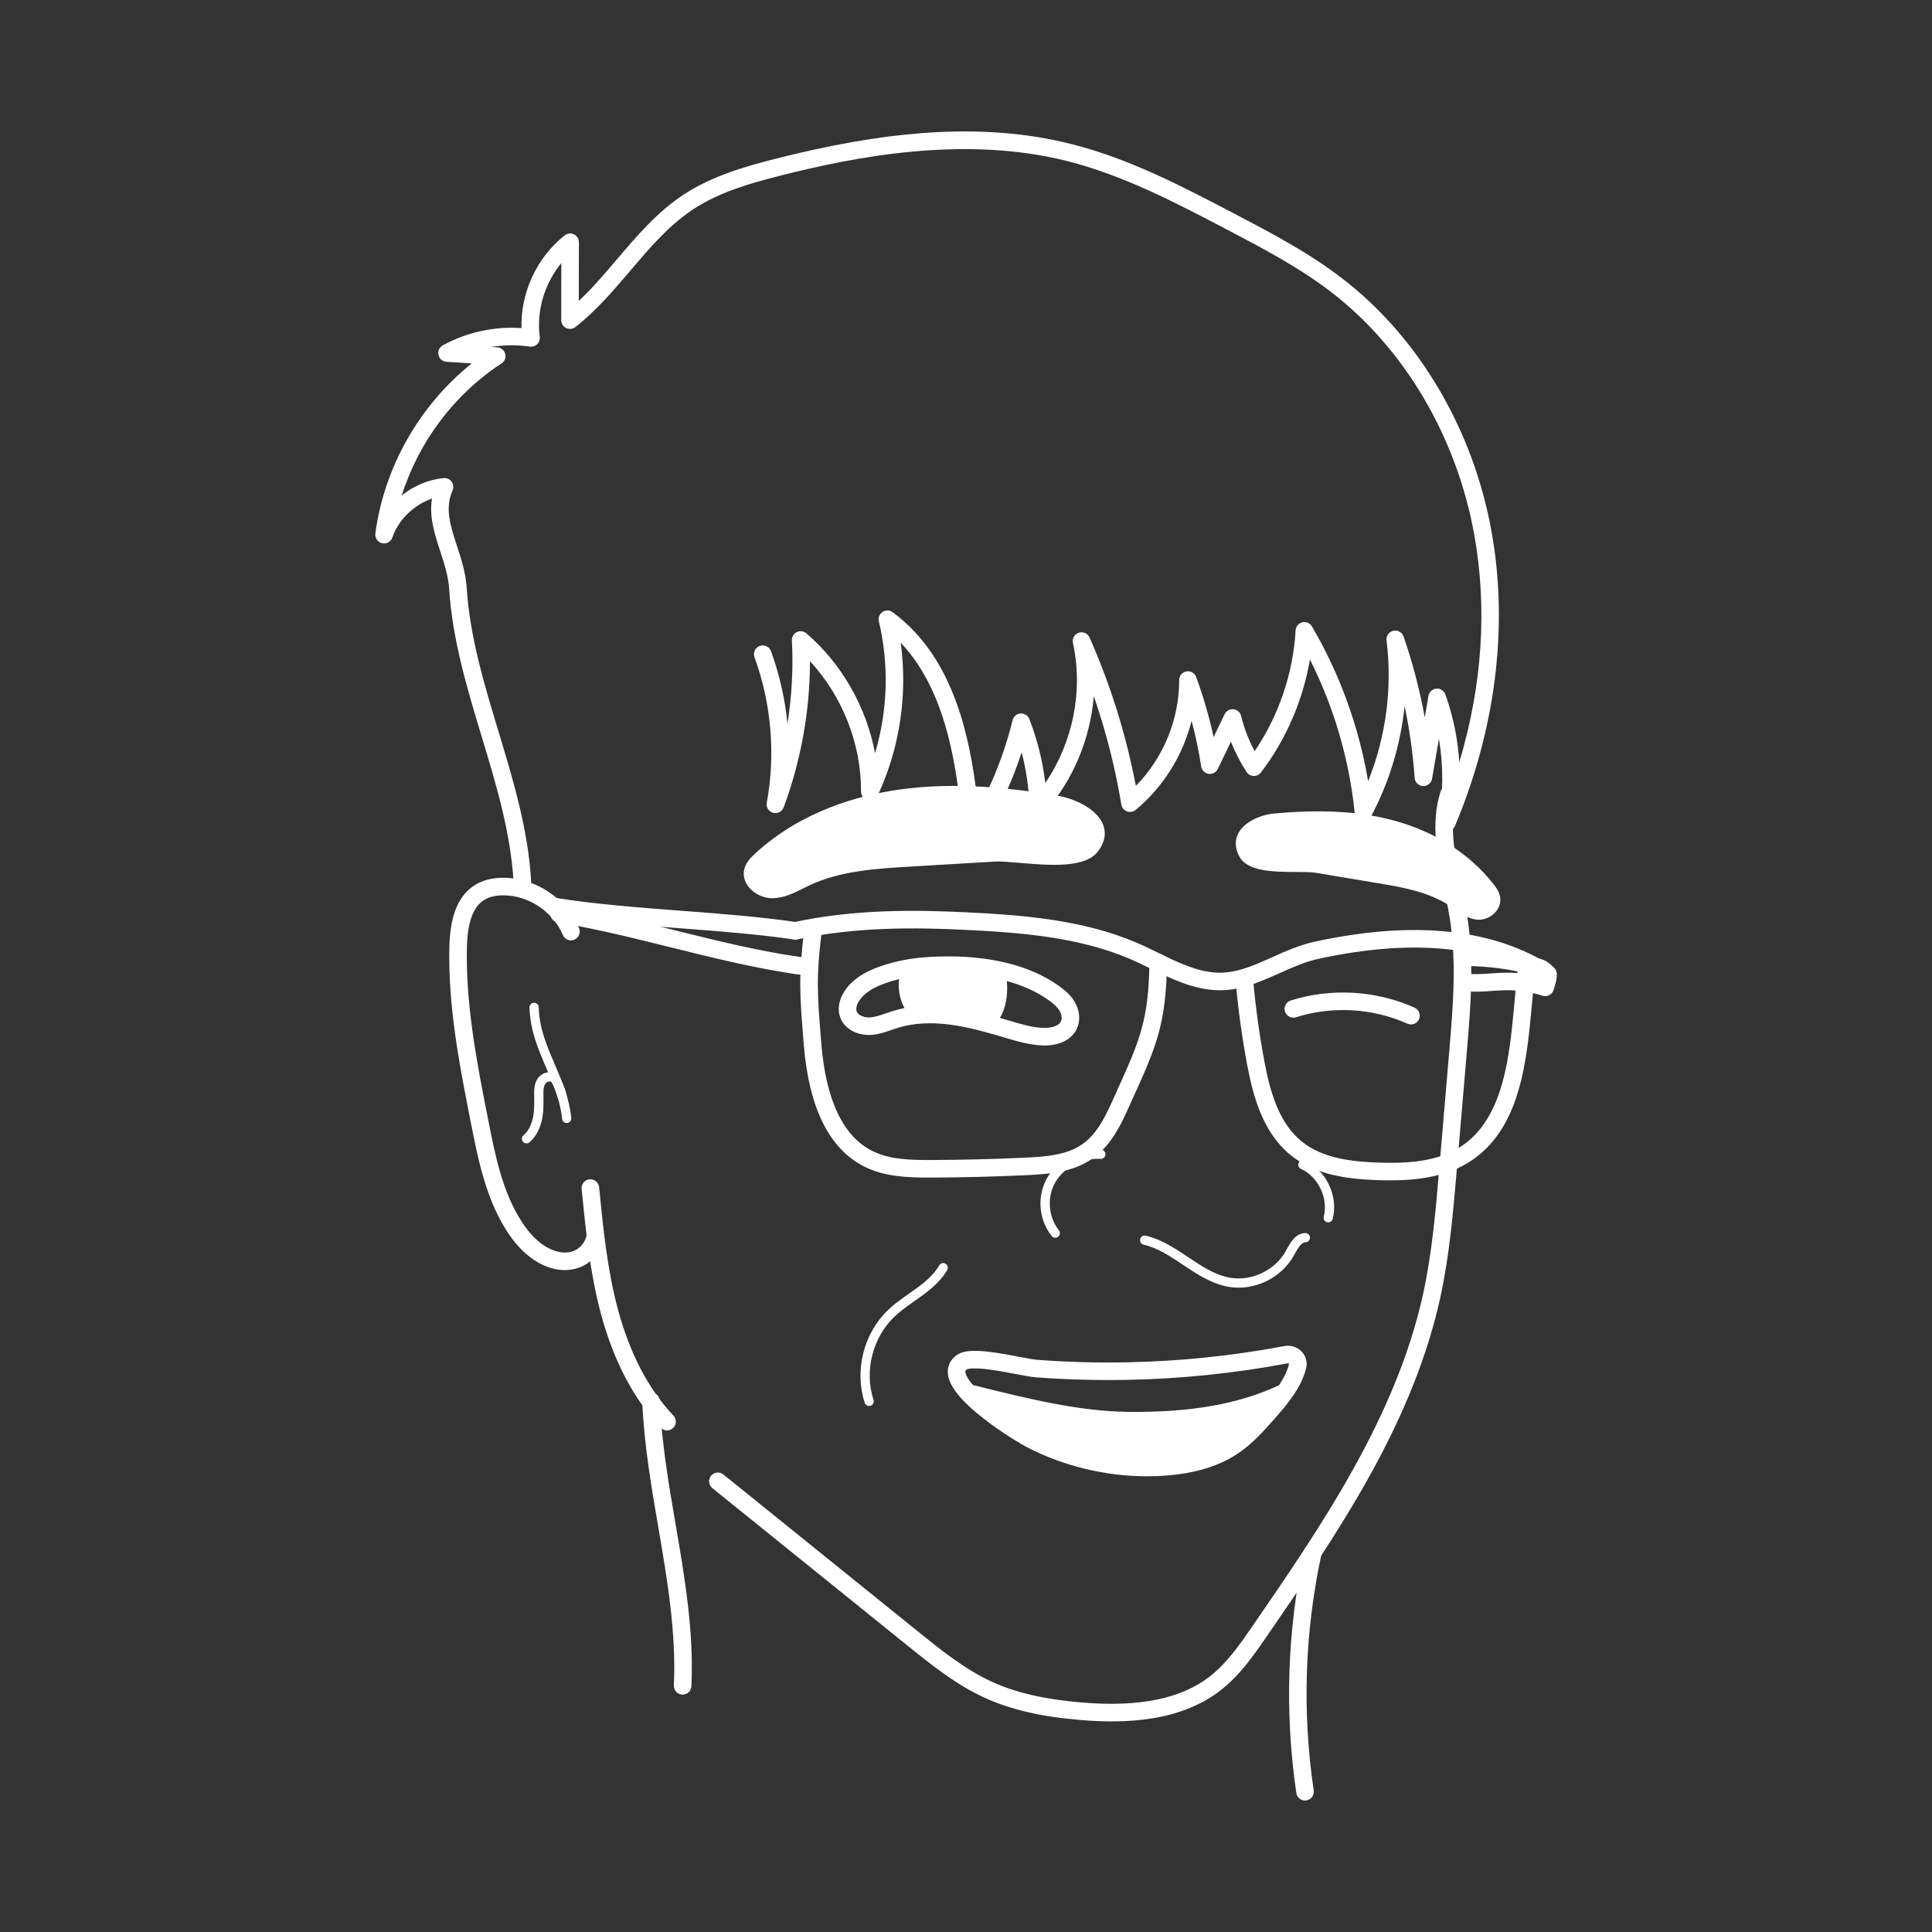 <?xml version="1.0" encoding="UTF-8"?>
<svg xmlns="http://www.w3.org/2000/svg" version="1.1" viewBox="0 0 3000 3000">
  <rect x="0" y="0" width="3000" height="3000" fill="#333333" stroke="none"/>
  <defs>
    <style>
      .cls-1 {
        fill: #fff;
      }
    </style>
  </defs>
  <!-- Generator: Adobe Illustrator 28.7.1, SVG Export Plug-In . SVG Version: 1.2.0 Build 142)  -->
  <g>
    <g id="Layer_2">
      <path class="cls-1" d="M1726.48,2672.97c-14.86,0-30.51-.67-47.1-2.02-62.25-5.05-110.32-16.2-151.28-35.09-44.58-20.56-82.65-51.29-119.48-81l-302.47-244.07c-5.86-4.73-6.78-13.31-2.05-19.17,4.73-5.86,13.31-6.77,19.17-2.05l302.47,244.07c35.53,28.67,72.27,58.32,113.78,77.46,37.96,17.51,83.1,27.89,142.06,32.67,88.18,7.15,152.56-6.09,196.84-40.47,26.94-20.92,47.13-50.25,66.65-78.62,104.42-151.72,222.76-323.69,264.73-515.57,13.95-63.79,19.62-130.34,25.09-194.7l15.45-181.6c5.78-67.93,11.76-138.17.98-206-2.41-15.17-5.73-30.89-8.95-46.1-10.58-50.04-21.51-101.79-5.34-152.05,2.31-7.17,9.98-11.1,17.15-8.8,7.17,2.31,11.11,9.98,8.8,17.15-13.95,43.36-4.23,89.36,6.06,138.06,3.28,15.54,6.68,31.61,9.2,47.46,11.3,71.11,5.18,143.03-.74,212.58l-15.45,181.6c-5.55,65.23-11.29,132.69-25.62,198.22-19.12,87.41-54.71,177.41-108.8,275.15-49.22,88.93-108.13,174.53-160.1,250.05-20.7,30.08-42.1,61.18-72.38,84.69-27.82,21.6-62.69,36.09-103.64,43.05-19.97,3.39-41.49,5.09-65.02,5.09Z"/>
      <g>
        <path class="cls-1" d="M1638.58,1921.96c-2.12,0-4.23-.94-5.64-2.74-20.36-25.86-23.05-62.24-6.69-90.53,16.23-28.07,49.83-45.55,83.56-43.49,3.96.24,6.96,3.64,6.72,7.6s-3.66,6.98-7.6,6.72c-28-1.71-56.9,13.24-70.27,36.35-13.24,22.89-10.96,53.51,5.54,74.47,2.45,3.11,1.92,7.62-1.2,10.07-1.32,1.04-2.88,1.54-4.43,1.54Z"/>
        <path class="cls-1" d="M1923.17,1999.49c-4.75,0-9.46-.36-14.08-1.1-27.15-4.32-50.04-19.62-72.18-34.41-20.15-13.46-39.18-26.18-61.09-31.28-3.86-.9-6.26-4.75-5.36-8.61.9-3.86,4.75-6.25,8.61-5.36,24.46,5.69,45.48,19.74,65.81,33.33,21.81,14.58,42.41,28.34,66.46,32.17,32.86,5.23,68.55-12.03,84.86-41.03.55-.97,1.1-1.97,1.65-2.98,6.12-11.11,13.73-24.93,28.86-25.56,3.96-.2,7.3,2.91,7.47,6.87.17,3.96-2.91,7.3-6.87,7.47-6.55.27-11.13,7.7-16.89,18.15-.58,1.05-1.15,2.09-1.72,3.09-9.33,16.59-24.42,30.53-42.47,39.26-13.62,6.58-28.51,10-43.07,10Z"/>
        <path class="cls-1" d="M2062.49,1898.08c-.59,0-1.18-.07-1.78-.23-3.84-.98-6.16-4.89-5.17-8.73,7.31-28.6-8.59-61.85-35.45-74.11-3.6-1.65-5.19-5.9-3.55-9.5,1.65-3.61,5.9-5.19,9.5-3.55,16.07,7.34,29.41,20.75,37.55,37.78s10.22,35.82,5.84,52.94c-.83,3.24-3.75,5.4-6.95,5.4Z"/>
        <path class="cls-1" d="M1349.57,2183.21c-3.02,0-5.83-1.92-6.82-4.95-16.34-50.1-1.65-108.14,36.56-144.43,10.01-9.51,21.45-17.55,32.52-25.33,18.56-13.05,36.09-25.38,46.52-43.62,1.97-3.44,6.35-4.63,9.79-2.67,3.44,1.97,4.63,6.35,2.67,9.79-12.02,21.02-31.7,34.86-50.73,48.24-10.64,7.48-21.64,15.22-30.89,24-34.28,32.56-47.46,84.63-32.8,129.58,1.23,3.77-.83,7.82-4.6,9.04-.74.24-1.49.36-2.23.36Z"/>
      </g>
      <path class="cls-1" d="M876.97,1972.18c-5.52,0-11.2-.66-16.96-2.03-27.14-6.46-52.23-26.46-72.55-57.83-32.96-50.89-45.12-112.35-55.85-166.57-17.72-89.55-36.04-182.15-33.84-275.91,1.16-49.26,14.6-80.8,41.11-96.42,11.95-7.04,26.7-10.55,43.78-10.39,49.48.43,97.37,32.62,116.46,78.27,2.9,6.95-.37,14.93-7.32,17.83-6.95,2.9-14.93-.37-17.83-7.32-15-35.89-52.65-61.19-91.54-61.53-12.08-.11-22.07,2.12-29.7,6.62-17.72,10.44-26.78,34.51-27.69,73.58-2.13,90.76,15.9,181.87,33.33,269.98,10.75,54.35,21.87,110.55,51.99,157.04,11.46,17.69,30.48,40.06,55.98,46.13,21.15,5.03,38.95-4.72,44.31-24.27,1.99-7.26,9.48-11.53,16.75-9.55,7.26,1.99,11.53,9.49,9.55,16.75-7.72,28.18-31.64,45.62-59.95,45.62Z"/>
      <path class="cls-1" d="M879.96,1743.8c-3.64,0-6.76-2.76-7.13-6.46-2.84-28.38-13.35-52.83-24.47-78.72-12.43-28.93-25.29-58.84-26.17-94.23-.1-3.96,3.03-7.25,6.99-7.35.06,0,.12,0,.18,0,3.88,0,7.07,3.09,7.17,6.99.82,32.63,12.57,59.97,25.01,88.92,11.07,25.75,22.51,52.37,25.57,82.96.39,3.94-2.48,7.46-6.42,7.85-.24.02-.48.04-.72.04Z"/>
      <path class="cls-1" d="M811.11,1383c-7.18,0-13.19-5.61-13.6-12.87-4.29-76.8-27.31-152.86-49.56-226.41-22.36-73.9-45.48-150.31-50.48-229.02-1.28-20.1-7.68-39.71-13.88-58.67-8.59-26.29-17.41-53.29-12.82-81.84-28.01,9.72-51.89,32.53-61.55,60.47-2.29,6.61-9.22,10.42-16.02,8.81-6.81-1.61-11.29-8.12-10.37-15.06,13.69-103.07,68.76-199.29,149.73-264.15l-39.27-2.45c-6.05-.38-11.13-4.71-12.45-10.63-1.32-5.92,1.42-12,6.74-14.92,37.16-20.4,79.97-29.71,122.18-26.79-1.47-54.9,23.81-110,67.14-144.02,4.11-3.23,9.7-3.82,14.39-1.53,4.69,2.29,7.67,7.06,7.66,12.28l-.19,91.13c21.17-19.92,40.43-42.55,59.21-64.62,30.76-36.16,62.57-73.55,103.51-100.49,44.23-29.1,96.65-43.94,142.31-55.56,85.73-21.82,160.58-34.91,228.85-40.02,84.77-6.34,160.3-.77,230.92,17.03,90.18,22.73,173.01,66.12,253.12,108.08,56.32,29.5,114.56,60,166.41,99.76,60.8,46.62,112.21,105.64,152.82,175.42,39.27,67.49,66.26,141.17,80.23,219,13.4,74.67,14.91,152.8,4.48,232.2-9.97,75.91-30.59,151.39-61.29,224.35-2.7,6.42-9.81,9.77-16.49,7.77s-10.76-8.72-9.47-15.57c7.91-42.18,8.18-85.37.97-127.41l-10.64,62c-1.17,6.8-7.24,11.65-14.11,11.31-6.89-.34-12.43-5.78-12.92-12.66-2.64-37.54-7.85-74.84-15.59-111.6-6.2,59.67-23.79,118.23-51.93,171.11-2.82,5.3-8.78,8.13-14.67,6.97-5.89-1.16-10.33-6.04-10.92-12.02-8.25-82.52-32.1-164.1-69.49-238.34-10.81,63.45-37.14,124.55-76.14,175.56-2.69,3.52-6.93,5.52-11.34,5.34-4.42-.17-8.49-2.47-10.91-6.18-9.71-14.9-17.84-30.66-24.32-47.09l-20.37,42.39c-2.59,5.38-8.38,8.45-14.28,7.58-5.91-.88-10.56-5.49-11.47-11.4-3.69-23.84-8.68-47.54-14.9-70.9-4.16,16.42-9.92,32.54-17.2,48.01-16.54,35.14-40.68,66.39-69.8,90.34-3.76,3.09-8.89,3.95-13.45,2.24-4.56-1.71-7.86-5.73-8.66-10.53-9.49-57.23-23.82-113.57-42.79-168.34-5.4,66.06-31.95,130.48-76.16,180.03-3.71,4.16-9.59,5.64-14.83,3.73-5.24-1.91-8.79-6.82-8.96-12.4-.86-28.54-4.9-56.7-12.04-84.14-15.97,49.04-38.04,95.8-65.87,139.5-3.16,4.96-9.14,7.33-14.84,5.89-5.7-1.44-9.83-6.37-10.25-12.23-7.9-109.69-26.1-229.05-96.88-303.45,4.57,33.22,5.13,67.06,1.67,101.04-4.85,47.58-17.4,93.3-37.28,135.88-2.71,5.8-9.08,8.93-15.33,7.53-6.24-1.4-10.68-6.95-10.65-13.35.27-74.38-28.92-147.91-79.27-202.41-.08,77.15-14.05,155.01-40.91,227.08-2.47,6.62-9.58,10.25-16.39,8.38-6.81-1.87-11.06-8.64-9.79-15.59,13.8-75.65,7.2-153.83-19.09-226.09-2.57-7.07,1.07-14.9,8.15-17.47,7.07-2.57,14.89,1.07,17.47,8.15,13.28,36.5,21.83,74.42,25.58,112.8,6.77-42.86,9.14-86.44,6.91-129.46-.28-5.45,2.71-10.54,7.61-12.94,4.9-2.4,10.76-1.65,14.9,1.91,55.34,47.69,93.06,114.53,106.57,186.08,19.76-66.23,22.01-137.2,5.93-204.81-1.33-5.57.97-11.37,5.75-14.53,4.78-3.15,11.01-2.99,15.62.41,48.11,35.57,82.39,87.04,104.82,157.35,15.6,48.92,23.53,101.85,28.19,148.63,23.55-43.62,41.45-90,53.35-138.35,1.42-5.78,6.42-9.96,12.36-10.34,5.92-.39,11.43,3.13,13.58,8.67,12.44,32.07,20.72,65.35,24.74,99.31,42.83-62.69,59.25-143.19,42.96-217.5-1.5-6.83,2.42-13.69,9.07-15.87,6.65-2.18,13.87,1.04,16.7,7.43,32.69,73.78,56.84,151.19,71.92,230.44,42.62-43.41,67.42-103.23,67.27-164.34-.02-6.62,4.72-12.29,11.23-13.45,6.51-1.16,12.92,2.52,15.2,8.73,11.12,30.39,20.17,61.64,27.04,93.32l17.14-35.66c2.49-5.18,7.96-8.24,13.68-7.65,5.72.59,10.45,4.71,11.83,10.29,4.74,19.16,11.8,37.53,21.07,54.83,37.44-55.22,59.87-121.08,63.58-187.62.33-6,4.56-11.07,10.4-12.49,5.84-1.42,11.92,1.17,14.96,6.35,43.22,73.66,73.01,155.94,87.27,240.35,27.68-68.86,37.81-144.93,28.61-218.52-.87-6.93,3.64-13.39,10.44-14.97,6.79-1.58,13.69,2.23,15.97,8.82,14.19,41.06,25.19,83.13,32.92,125.81l5.76-33.6c1.05-6.11,6.09-10.74,12.26-11.27,6.16-.54,11.93,3.17,14.01,9.01,12.1,34.01,19.33,69.46,21.61,105.23,35.61-118.56,43.73-239,23.3-352.83-27.35-152.36-108.56-289.99-222.8-377.6-49.98-38.33-107.17-68.28-162.47-97.24-78.7-41.22-160.09-83.85-247.14-105.79-160.39-40.43-331.57-6.25-446.38,22.98-45.51,11.58-93.34,25.13-134.05,51.92-37.69,24.79-66.85,59.08-97.73,95.38-25.98,30.54-52.84,62.11-85.26,87.49-4.11,3.22-9.69,3.8-14.38,1.52-4.69-2.29-7.66-7.06-7.65-12.28l.18-88.55c-25.95,31.53-38.8,73.79-33.5,114.46.55,4.24-.91,8.49-3.96,11.48-3.05,3-7.32,4.39-11.55,3.76-19.91-2.94-40.19-2.71-59.97.55l9.54.59c5.87.37,10.84,4.45,12.33,10.14,1.5,5.68-.82,11.69-5.75,14.89-73.42,47.75-128.61,121.7-154.93,204.96.15-.12.3-.24.45-.36,19.1-15.09,41.44-24.3,64.61-26.61,4.82-.48,9.53,1.63,12.38,5.54,2.85,3.91,3.41,9.05,1.47,13.48-12.23,27.96-3.42,54.9,6.77,86.1,6.72,20.58,13.68,41.86,15.17,65.41,4.81,75.57,27.46,150.45,49.37,222.86,22.72,75.09,46.21,152.73,50.69,232.78.42,7.52-5.33,13.95-12.85,14.37-.26.01-.52.02-.77.02Z"/>
      <path class="cls-1" d="M2021.23,2098.78c-6.92-7.28-17.06-10.49-27.11-8.58-80.18,15.16-162.55,23.64-244.79,25.2-46.17.88-92.87-.44-138.8-3.89-5.53-.42-16.38-2.47-27.86-4.66-46.99-8.92-81.5-14.31-97.6-2.38-9.46,7.01-14.16,17.06-13.23,28.29,1.59,19.23,19.78,42.16,55.63,70.1,27.13,21.15,56.86,39.07,69.23,45.4,55.97,28.65,120.83,44.1,184.29,44.1,5.32,0,10.64-.11,15.93-.33,51.86-2.14,92.56-13.42,124.41-34.47,22.99-15.19,40.6-35.09,57.64-54.33,20.96-23.68,42.03-49.27,49.19-78.88,2.21-9.13-.38-18.69-6.92-25.56ZM1501.23,2126.41c.49-.27,6.01-2.96,28.15-.63,15.37,1.61,32.82,4.92,48.21,7.85,13.32,2.53,23.84,4.53,30.9,5.06,46.78,3.52,94.34,4.85,141.36,3.97,83.77-1.59,167.66-10.22,249.34-25.67h0c1.7-.32,2.45.72,2.49.85,0,0,0,.03-.02.1-2.73,11.28-8.45,22.33-15.73,33.12-62.4,29.19-137.04,42.36-233.8,41.3-77.34-.84-158.32-21-236.63-40.5-1.59-.4-3.16-.78-4.75-1.18-7.88-9.14-11.39-15.96-11.74-20.16-.1-1.18-.19-2.29,2.22-4.1Z"/>
      <g>
        <g>
          <path class="cls-1" d="M1642.18,1243.56c-80.51-13.7-162.95-21.08-243.84-9.84-80.89,11.24-160.61,42.22-220.61,97.63-6.1,5.63-12.22,11.92-14.26,19.96-4.78,18.91,16.52,35.8,36.02,35.55s36.96-11.22,54.61-19.51c48.45-22.73,103.37-26.28,156.8-29.46,44.18-2.63,88.35-5.26,132.53-7.89,35.75-2.13,130.82,19.08,154.97-12.43,31.15-40.64-24.35-68.59-56.23-74.01Z"/>
          <path class="cls-1" d="M1199.08,1394.76c-13.85,0-28.21-6.91-36.72-17.69-6.61-8.38-8.93-18.22-6.54-27.69,2.6-10.27,9.91-17.68,16.56-23.82,72.06-66.54,162.06-90.92,224.88-99.65,70.68-9.82,148.92-6.69,246.25,9.88h0c22.33,3.8,59.22,18.82,69.36,44.64,3.7,9.43,5.29,24.36-8.19,41.95-19.97,26.06-75.7,21.34-120.48,17.54-15.83-1.34-30.77-2.6-40.28-2.04l-132.53,7.89c-49.76,2.96-106.16,6.32-153.92,28.73-3.3,1.55-6.71,3.25-10,4.89-14.9,7.44-30.31,15.14-47.87,15.36-.17,0-.35,0-.52,0ZM1480.91,1236.13c-28.64,0-55.6,1.81-81.48,5.41-60.58,8.42-147.29,31.84-216.34,95.61-4.98,4.6-10.42,10.02-11.96,16.1-1.49,5.91,1.15,10.9,3.63,14.04,5.52,6.99,15.65,11.81,24.65,11.68,13.95-.18,27.1-6.74,41.02-13.7,3.38-1.69,6.87-3.43,10.35-5.06,50.5-23.69,108.5-27.15,159.68-30.2l132.53-7.89c10.63-.64,25.42.62,42.54,2.07,38.79,3.29,91.91,7.79,106.62-11.42,7.33-9.56,9.3-18.26,6.03-26.58-7.28-18.55-37.9-31.54-57.32-34.85-59.81-10.18-112.21-15.21-159.95-15.21Z"/>
        </g>
        <g>
          <path class="cls-1" d="M1977.87,1269.54c60.73-5.56,122.36-5.7,181.31,9.62,58.95,15.33,115.39,47.07,155.23,97.8,4.05,5.15,8.06,10.86,8.9,17.73,1.98,16.16-15.19,28.73-29.61,27.09s-26.43-12.09-38.81-20.31c-33.99-22.56-74.34-29.54-113.63-36.12-32.48-5.43-64.97-10.87-97.45-16.3-26.28-4.4-98.41,6.38-113.68-21.74-19.69-36.27,23.69-55.57,47.74-57.78Z"/>
          <path class="cls-1" d="M2296.28,1428.17c-1.1,0-2.2-.06-3.28-.18-13.23-1.5-24.08-9.12-34.58-16.5-2.3-1.61-4.67-3.28-6.98-4.82-33.35-22.14-74.71-29.06-111.21-35.16l-97.45-16.3c-6.9-1.15-18.03-1.19-29.81-1.23-33.68-.11-75.59-.24-88.32-23.69-8.86-16.31-5.8-28.93-1.68-36.64,10.46-19.56,38.22-28.85,54.34-30.33,73.54-6.74,131.83-3.62,183.45,9.8,65.81,17.11,120.64,51.68,158.56,99.98,4.38,5.58,9.14,12.25,10.19,20.83,1.05,8.62-2,17.03-8.6,23.69-6.61,6.67-15.79,10.54-24.62,10.54ZM1977.87,1269.54l.57,6.21c-16.19,1.48-37.27,10.32-44.47,23.79-3.95,7.38-3.41,15.5,1.64,24.8,9.2,16.95,48.62,17.07,77.4,17.16,12.84.04,23.93.08,31.83,1.4l97.45,16.3c37.73,6.31,80.48,13.46,116.05,37.07,2.45,1.62,4.89,3.34,7.25,5,9.64,6.77,18.75,13.17,28.81,14.31,5.98.68,12.9-1.97,17.63-6.74,2.23-2.25,5.86-6.99,5.08-13.39-.66-5.4-4.13-10.19-7.62-14.64-45.76-58.28-107.86-84.16-151.89-95.61-50.19-13.05-107.12-16.05-179.17-9.45l-.57-6.21Z"/>
        </g>
      </g>
      <path class="cls-1" d="M1035.8,2221.15c-3.62,0-7.23-1.43-9.91-4.27-41.88-44.29-73.06-103.65-92.66-176.42-17.21-63.88-23.75-130.18-30.08-194.29-.74-7.49,4.73-14.16,12.23-14.9,7.49-.74,14.16,4.73,14.9,12.23,6.22,63.01,12.65,128.17,29.27,189.88,18.42,68.36,47.4,123.8,86.15,164.78,5.17,5.47,4.93,14.1-.54,19.27-2.63,2.49-6,3.73-9.36,3.73Z"/>
      <path class="cls-1" d="M1059.99,2631.39c-.22,0-.43,0-.65-.01-7.52-.35-13.33-6.74-12.97-14.26,3.87-82.13-10.42-165.49-24.25-246.12-10.87-63.37-22.1-128.91-24.78-194.42-.31-7.52,5.54-13.87,13.06-14.18,7.51-.32,13.87,5.54,14.18,13.06,2.61,63.75,13.69,128.4,24.41,190.93,14.07,82.06,28.62,166.91,24.61,252-.34,7.3-6.37,12.99-13.6,12.99Z"/>
      <path class="cls-1" d="M2026.41,2795.85c-6.65,0-12.47-4.87-13.47-11.64-9.18-62.24-12.78-125.84-10.69-189.05,2.09-63.21,9.88-126.44,23.15-187.93,1.59-7.36,8.85-12.03,16.2-10.45,7.36,1.59,12.04,8.84,10.45,16.2-26.14,121.12-30.22,244.68-12.14,367.25,1.1,7.45-4.05,14.38-11.5,15.47-.67.1-1.34.15-2.01.15Z"/>
      <g>
        <path class="cls-1" d="M2190.97,1590.75c-1.87,0-3.77-.39-5.58-1.2-53.75-24.17-116.78-27.8-172.95-9.96-7.17,2.28-14.84-1.69-17.12-8.87-2.28-7.17,1.69-14.84,8.87-17.12,62.47-19.83,132.59-15.79,192.37,11.08,6.87,3.09,9.93,11.16,6.84,18.02-2.27,5.05-7.24,8.04-12.44,8.04Z"/>
        <path class="cls-1" d="M1669.17,1556.38c-6.58-11.48-16.48-19.44-24.38-25.09-62.74-44.91-147.81-49.22-208.12-44.92-22.46,1.6-44.63,5.94-65.9,12.89-18.01,5.89-43.73,16.36-59.03,39.21-9.08,13.57-11.68,28.61-7.12,41.27,7.22,20.06,29.49,28.21,47.13,27.31,12.06-.62,22.8-4.34,33.18-7.93,3.34-1.16,6.5-2.25,9.65-3.22,23.59-7.29,51.16-8.87,81.95-4.69,29.46,3.99,59.76,12.95,84.1,20.15l.5.15c18.36,5.43,37.35,11.04,57.54,11.84,1.2.05,2.38.07,3.56.07,23.95,0,42.53-9.73,50.09-26.42,5.56-12.27,4.38-27.45-3.17-40.61ZM1386.55,1569.85c-3.6,1.11-7.12,2.33-10.53,3.51-8.98,3.11-17.46,6.04-25.66,6.46-8.08.43-17.8-2.96-20.08-9.31-1.55-4.3.03-10.77,4.12-16.88,8.07-12.06,22.32-21.1,44.85-28.46h0c5.58-1.82,11.23-3.44,16.93-4.86-2.08,15.36.85,31.51,8.34,45.05-6.17,1.2-12.16,2.7-17.97,4.49ZM1647.51,1585.74c-3.76,8.3-17.31,10.75-27.75,10.36-16.8-.66-33.35-5.56-50.88-10.74l-.5-.15c-5.04-1.49-10.33-3.05-15.8-4.63,2-3.26,3.51-6.39,4.49-8.65,5.73-13.14,7.98-31.46,6.33-48.57,23.29,6.36,45.79,15.96,65.53,30.1,8.38,6,13.5,11.08,16.59,16.48,3.1,5.42,3.88,11.62,1.99,15.8Z"/>
      </g>
      <g>
        <path class="cls-1" d="M1234.99,1458.99c-.66,0-1.32-.05-1.99-.15-56.54-8.28-118.24-12.96-177.91-17.49-66.53-5.05-135.33-10.27-198.63-20.52-7.43-1.2-12.48-8.2-11.28-15.63s8.2-12.48,15.63-11.28c62.17,10.07,130.38,15.24,196.34,20.25,60.13,4.56,122.31,9.28,179.8,17.7,7.45,1.09,12.6,8.01,11.51,15.46-.99,6.78-6.82,11.66-13.47,11.66Z"/>
        <path class="cls-1" d="M1894.15,1537.7c-2.55,0-5.12-.08-7.71-.24-36.13-2.29-68.3-18.02-99.42-33.22-11.17-5.46-22.73-11.11-34.08-15.9-79.12-33.43-168.45-40.28-253.16-44.44-77.75-3.81-169.67-5.04-261.95,14.78-7.36,1.58-14.61-3.1-16.19-10.46-1.58-7.36,3.1-14.61,10.46-16.19,95.36-20.49,189.5-19.26,269.01-15.36,87.15,4.28,179.2,11.39,262.43,46.55,12.04,5.09,23.93,10.9,35.44,16.52,30.05,14.69,58.44,28.56,89.18,30.51,29.73,1.89,57.9-10.72,87.73-24.06,20.7-9.26,42.11-18.83,64.96-23.81,154.63-33.7,279.19-20.66,370.22,38.75,6.3,4.11,8.08,12.56,3.96,18.86-4.11,6.3-12.56,8.08-18.86,3.96-84.69-55.27-202.29-67.03-349.52-34.94-20.09,4.38-39.3,12.97-59.63,22.06-29.3,13.11-59.53,26.62-92.88,26.62Z"/>
        <path class="cls-1" d="M1442,1828.53c-34.95,0-68.75-1.72-99.08-16.68-54.98-27.14-86.89-91.07-94.84-190l-.43-5.31c-5.66-70.33-8-99.44,1.08-171.84.94-7.47,7.75-12.77,15.22-11.83,7.47.94,12.77,7.75,11.83,15.22-8.73,69.62-6.45,97.91-.95,166.26l.43,5.32c7.13,88.71,33.96,145.14,79.74,167.74,26.4,13.03,57.1,13.97,91.61,13.86,48.37-.18,97.39-1.42,145.69-3.69,33.16-1.56,64.88-4.33,88.53-20.97,20.89-14.7,33.93-39.29,44.91-63.68,2.79-6.21,5.48-12.15,8.07-17.85,35.35-78.06,49.98-110.37,51-200.59.08-7.53,6.24-13.56,13.78-13.48,7.53.09,13.56,6.26,13.47,13.78-1.08,95.94-17.49,132.17-53.43,211.53-2.58,5.69-5.26,11.61-8.04,17.8-12.57,27.92-27.83,56.31-54.08,74.78-29.63,20.85-65.6,24.15-102.94,25.9-48.69,2.28-98.1,3.54-146.86,3.72-1.57,0-3.14,0-4.71,0Z"/>
        <path class="cls-1" d="M2158.84,1832.85c-6.82,0-13.46-.14-19.85-.36-44.77-1.54-95.77-7.32-134.54-38.58-43.02-34.68-58.37-90.12-67.71-139.77q-12.32-65.52-18.12-131.93c-.66-7.5,4.89-14.11,12.39-14.76,7.49-.66,14.11,4.89,14.76,12.39q5.68,65.07,17.75,129.26c8.42,44.77,21.9,94.47,58.03,123.59,32.54,26.22,78.1,31.17,118.37,32.56,42.94,1.47,91.92-.43,129.75-25.72,59.8-39.98,72.5-123.8,79.71-199.24l8.35-87.36c.72-7.49,7.35-12.99,14.87-12.27,7.49.72,12.99,7.37,12.27,14.87l-8.35,87.36c-7.81,81.66-21.97,172.69-91.7,219.3-38.14,25.5-85.28,30.67-125.99,30.67Z"/>
        <path class="cls-1" d="M1234.99,1512.34c-.66,0-1.32-.05-1.99-.15-63.11-9.25-128.94-25.6-192.59-41.42-57.88-14.38-117.73-29.25-174.49-38.45-7.43-1.2-12.48-8.2-11.28-15.63,1.2-7.43,8.2-12.48,15.63-11.28,57.87,9.37,118.28,24.38,176.7,38.9,63.02,15.66,128.18,31.85,189.97,40.9,7.45,1.09,12.6,8.01,11.51,15.46-.99,6.78-6.82,11.66-13.47,11.66Z"/>
        <path class="cls-1" d="M1250.29,1513.71c-5.78,0-11.55-.52-17.24-1.57-7.4-1.36-12.3-8.46-10.94-15.87,1.36-7.4,8.46-12.3,15.87-10.94,5.83,1.07,11.79,1.38,17.7.91,7.51-.58,14.07,5,14.67,12.51.6,7.5-5,14.07-12.51,14.67-2.51.2-5.03.3-7.55.3Z"/>
        <path class="cls-1" d="M2399.38,1546.78c-1.39,0-2.78-.21-4.13-.64-18.74-5.96-38.2-8.82-57.88-8.5-6.7.11-13.4.58-20.5,1.08-14.02.98-28.52,2-43.34.06-7.46-.98-12.72-7.82-11.74-15.29s7.82-12.73,15.29-11.74c12.11,1.59,24.63.71,37.89-.22,7.14-.5,14.53-1.02,21.97-1.14,15.62-.26,31.15,1.24,46.37,4.45-36.37-10.04-73.27-14.92-112.78-14.92-7.53,0-13.63-6.1-13.63-13.63s6.1-13.63,13.63-13.63c42.43,0,82.08,5.31,121.23,16.23,10.07,2.81,15.14,7.86,18.5,11.2.79.78,1.46,1.46,2.02,1.92,2.96,2.43,4.76,5.99,4.96,9.8.44,8.17-1.63,14.87-3.46,20.78-.43,1.38-.86,2.78-1.26,4.22-.99,3.56-3.39,6.57-6.65,8.33-2.01,1.09-4.24,1.64-6.48,1.64Z"/>
      </g>
      <path class="cls-1" d="M817.54,1775.45c-2.03,0-4.04-.85-5.46-2.51-2.57-3.01-2.22-7.54.79-10.11,9.02-7.71,12.96-19.09,14.67-27.29,2.38-11.4,2.13-23.67,1.9-34.5-.22-10.66.29-22.69,9.26-30.57,6.04-5.31,14.83-6.99,22.4-4.3,3.13,1.11,7.07,3.93,12.59,16.43,2.74,6.21,5.18,13.34,5.78,16.93.66,3.91-1.98,7.61-5.88,8.26-3.91.65-7.61-1.98-8.26-5.88-.8-4.75-6.62-19.17-9.67-22.42-2.54-.64-5.53.03-7.49,1.75-4.34,3.82-4.54,12.06-4.39,19.5.24,11.6.51,24.74-2.2,37.74-2.17,10.38-7.3,24.92-19.39,35.25-1.35,1.16-3.01,1.72-4.66,1.72Z"/>
    </g>
  </g>
</svg>